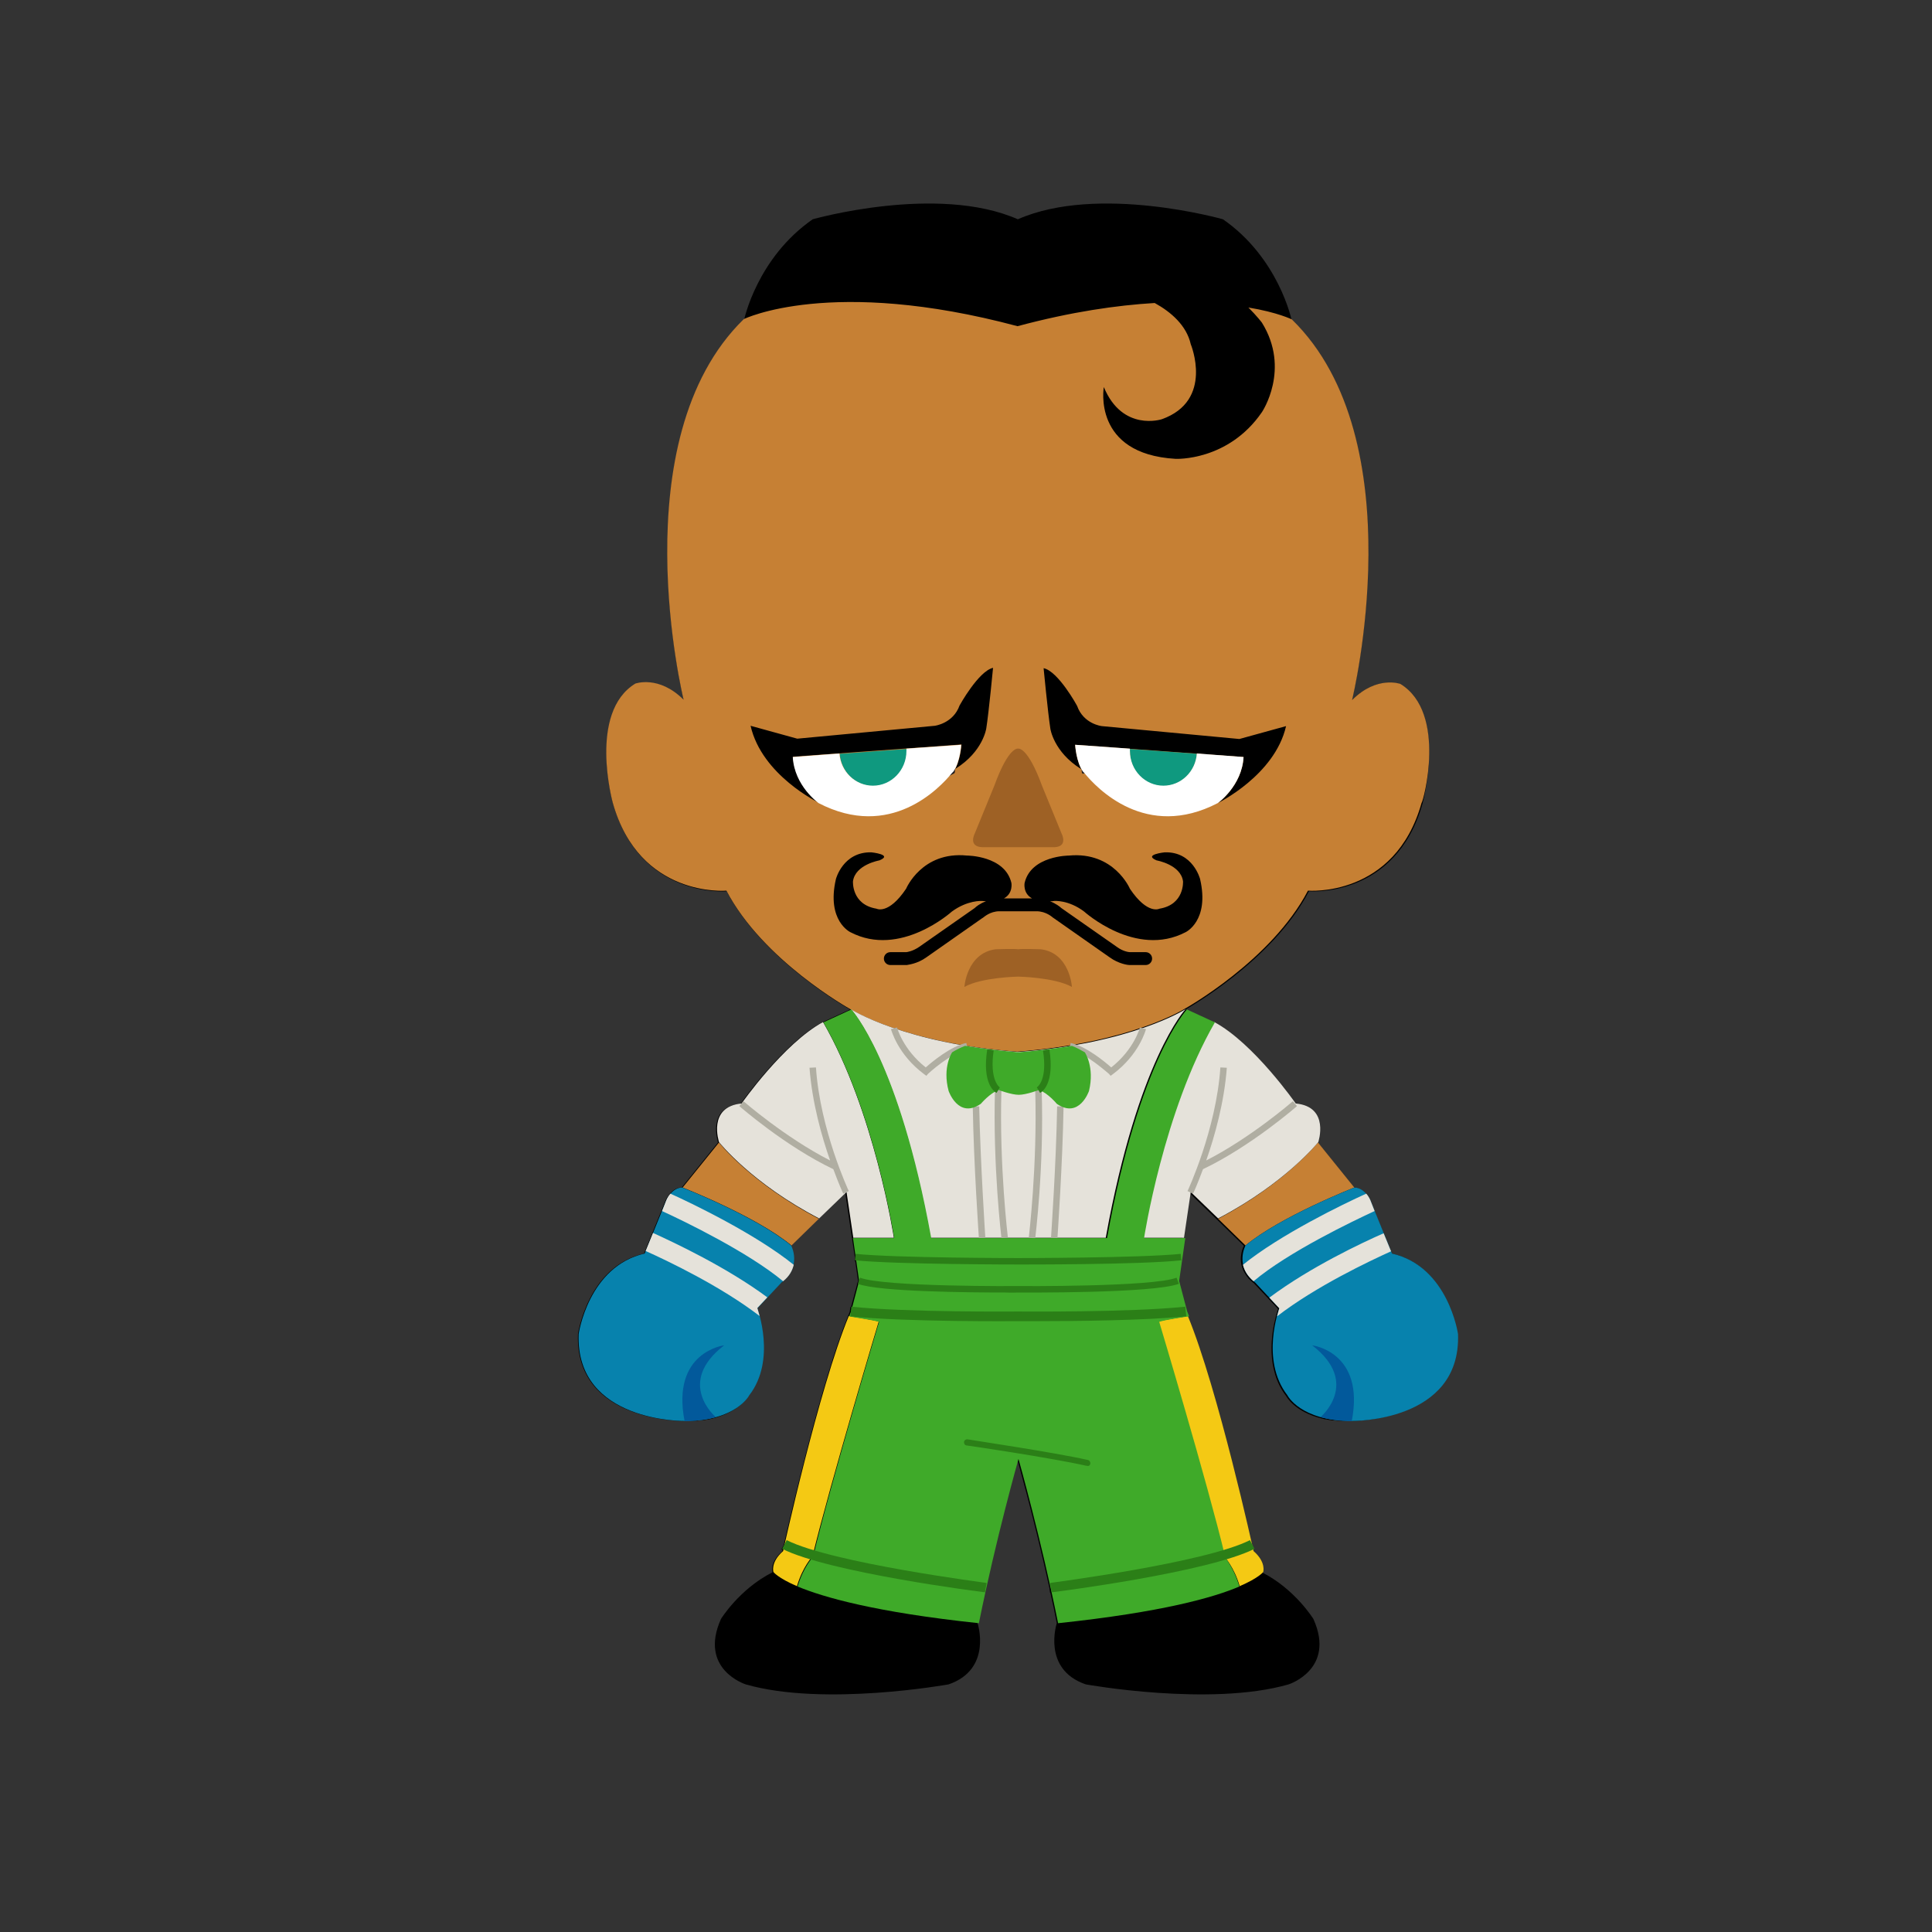 <?xml version="1.0" encoding="utf-8"?>
<svg version="1.1" id="Layer_1" xmlns="http://www.w3.org/2000/svg" x="0px" y="0px"
	 width="600px" height="600px" viewBox="0 0 600 600" style="enable-background:new 0 0 600 600;" xml:space="preserve">
<rect x="0" y="0" width="600" height="600" fill="#333333" stroke="none"/>
<style type="text/css">
	.st0{fill:#C68034;}
	.st1{fill:#0782AD;}
	.st2{fill:#FFFFFF;stroke:#231F20;stroke-miterlimit:10;}
	.st3{fill:#F4C914;}
	.st4{fill:#E5E2DA;}
	.st5{fill:#B0AEA2;}
	.st6{fill:#02599B;}
	.st7{fill:#0F997F;}
	.st8{fill:#FFFFFF;}
	.st9{fill:#9E6125;}
	.st10{fill:#3FAA29;}
	.st11{fill:#2B7F17;}
</style>
<g>
	<path d="M432.2,389.3l-6.7-16.5c0,0-1.7-4-5-4l-11.3-14c0,0,3.7-11-7-12l0,0c0,0-13-18.7-25.3-25.3l-8.7-4c0,0,27-15,38.3-36.7
		c0,0,27,2.3,35.3-27.3c0,0,7.7-28-7-37c0,0-7.3-2.7-15,5c0,0,19.8-80.7-18.7-118.2c0,0-4-19.2-21.3-31.2c0,0-38.7-11-63.7,0
		c-25-11-63.7,0-63.7,0c-17.3,12-21.3,31.2-21.3,31.2c-38.5,37.5-18.7,118.2-18.7,118.2c-7.7-7.7-15-5-15-5c-14.7,9-7,37-7,37
		c8.3,29.7,35.3,27.3,35.3,27.3c11.3,21.7,38.3,36.7,38.3,36.7l-8.7,4c-12.3,6.7-25.3,25.3-25.3,25.3l0,0c-10.7,1-7,12-7,12
		l-11.3,14c-3.3,0-5,4-5,4l-6.7,16.5c-17.5,4-20.5,25-20.5,25c-1,27.5,33,27,33,27c0.5,0,1,0,1.4,0c0.2,0,0.4,0,0.6,0
		c0.2,0,0.5,0,0.7,0c0.3,0,0.5,0,0.8-0.1c0.2,0,0.3,0,0.5,0c0.3,0,0.6-0.1,0.9-0.1c0.1,0,0.2,0,0.3,0c0.3,0,0.7-0.1,1-0.1
		c0.1,0,0.1,0,0.2,0c0.4-0.1,0.7-0.1,1-0.2c0,0,0,0,0.1,0c0.4-0.1,0.7-0.1,1-0.2c0,0,0,0,0,0c8.9-2.1,11.4-7.1,11.4-7.1
		c6.5-8.4,4.5-19.6,3.2-24.5l0,0c0,0,0,0,0,0c-0.4-1.5-0.7-2.5-0.7-2.5l7.5-8c0.2-0.1,0.3-0.2,0.5-0.4l0,0l0,0
		c0.5-0.4,0.9-0.8,1.3-1.2c0,0,0,0,0-0.1c0.2-0.2,0.3-0.4,0.5-0.6c0,0,0,0,0,0c0.3-0.4,0.6-0.8,0.8-1.3c0,0,0,0,0,0
		c0.1-0.2,0.2-0.4,0.3-0.6c0,0,0,0,0-0.1c1.5-3.8-0.3-7.3-0.3-7.3l8.5-8.3l8.5-8.2l2.1,14.2l0.9,6l-0.1,1c0.1,0,0.2,0,0.2,0l0.9,6.3
		l-0.4,0.9c0,0,0.1,0,0.1,0l-1.9,7.1c-0.1,0-0.2,0-0.2,0l-0.2,1.5c-0.2,0.5-0.4,1-0.6,1.5c-8.2,20.1-17.7,61.3-19.9,70.9l-0.7,1.3
		c0.1,0.1,0.2,0.1,0.3,0.2c-0.1,0.4-0.1,0.5-0.1,0.5c-4,3.5-3,6.5-3,6.5s0,0,0,0c0,0,0,0,0,0c-10.3,5.2-16,14.5-16,14.5
		c-7,15.7,7.7,20.3,7.7,20.3c24.3,7,63,0,63,0c13.7-4.7,9-19,9-19c-1-0.1-1.9-0.2-2.8-0.3c0.9,0.1,1.9,0.2,2.8,0.3
		c0.6-3.2,1.3-6.4,2-9.5c0.1,0,0.1,0,0.1,0l0.2-1.5c4.8-21.8,10-40,10-40s5.2,18.2,10,40l0.2,1.5c0,0,0.1,0,0.1,0
		c0.7,3.1,1.4,6.3,2,9.5c1-0.1,1.9-0.2,2.8-0.3c-0.9,0.1-1.9,0.2-2.8,0.3c0,0-4.7,14.3,9,19c0,0,38.7,7,63,0c0,0,14.7-4.7,7.7-20.3
		c0,0-5.7-9.3-16-14.5c0,0,0,0,0,0c0,0,0,0,0,0s1-3-3-6.5c0,0,0-0.2-0.1-0.5c0.1-0.1,0.2-0.1,0.3-0.2l-0.7-1.3
		c-2.2-9.6-11.7-50.9-19.9-70.9c-0.2-0.5-0.4-1-0.6-1.5l-0.2-1.5c-0.1,0-0.2,0-0.2,0l-1.9-7.1c0,0,0.1,0,0.1,0l-0.4-0.9l0.9-6.3
		c0.1,0,0.2,0,0.2,0l-0.1-1l0.9-6l2.1-14.2l8.5,8.2l8.5,8.3c0,0-1.9,3.5-0.3,7.3c0,0,0,0,0,0.1c0.1,0.2,0.2,0.4,0.3,0.6c0,0,0,0,0,0
		c0.2,0.4,0.5,0.8,0.8,1.3c0,0,0,0,0,0c0.1,0.2,0.3,0.4,0.5,0.6c0,0,0,0,0,0.1c0.4,0.4,0.8,0.8,1.3,1.2l0,0l0,0
		c0.1,0.1,0.3,0.3,0.5,0.4l7.5,8c0,0-0.3,0.9-0.7,2.5l0,0l0,0c-1.3,4.9-3.2,16.2,3.2,24.5c0,0,2.5,5,11.4,7.1c0,0,0,0,0,0
		c0.3,0.1,0.7,0.2,1,0.2c0,0,0,0,0.1,0c0.3,0.1,0.7,0.1,1,0.2c0.1,0,0.1,0,0.2,0c0.3,0.1,0.7,0.1,1,0.1c0.1,0,0.2,0,0.3,0
		c0.3,0,0.6,0.1,0.9,0.1c0.2,0,0.3,0,0.5,0c0.3,0,0.5,0,0.8,0.1c0.2,0,0.5,0,0.7,0c0.2,0,0.4,0,0.6,0c0.5,0,0.9,0,1.4,0
		c0,0,34,0.5,33-27C452.7,414.3,449.7,393.3,432.2,389.3z"/>
	<path class="st0" d="M434.9,212.4c0,0-7.3-2.7-15,5c0,0,19.8-80.7-18.7-118.2c0,0-4.4-2.2-13.5-3.7c2.7,2.7,4.2,4.7,4.2,4.7
		c9,14.5,0,27.8,0,27.8c-10.5,15.3-26.8,14.5-26.8,14.5c-26-1.5-22.3-22.3-22.3-22.3c5.8,14,18,10,18,10c16.3-5.8,9-23.3,9-23.3
		c-1.3-5.8-6.1-10-11.2-12.8c-11.7,0.7-25.8,2.7-42.6,7.2c-58-15.5-85-2.2-85-2.2c-38.5,37.5-18.7,118.2-18.7,118.2
		c-7.7-7.7-15-5-15-5c-14.7,9-7,37-7,37c8.3,29.7,35.3,27.3,35.3,27.3c11.3,21.7,38.3,36.7,38.3,36.7s16.7,10.7,52,13.3
		c35.3-2.7,52-13.3,52-13.3s27-15,38.3-36.7c0,0,27,2.3,35.3-27.3C441.9,249.4,449.6,221.4,434.9,212.4z M233.1,225.4l14.5,4l42.7-4
		c0,0,5.7-0.7,7.7-6.3c0,0,5.9-10.7,10.4-11.7c0,0-1.3,13.7-2.1,18.8c0,0-1,7.2-9.5,12.5c0,0-0.2,0.3-0.6,0.8c2.1-3,2.4-8.3,2.4-8.3
		l-52.3,3.8c0.5,9,8,14.3,8,14.3S236.6,240.8,233.1,225.4z M368.2,289.5c-15.5,8.1-31.5-6.4-31.5-6.4c-4.9-3.7-9.3-3.3-9.3-3.3
		c-0.4,0.1-0.9,0.1-1.3,0.1c1.8,0.7,3.1,1.7,3.5,2.1l17.3,12.1c1.9,1.4,3.7,1.6,4,1.6h4.9c1.1,0,2,0.9,2,2c0,1.1-0.9,2-2,2h-5
		c0,0-0.1,0-0.1,0c-0.3,0-3.2-0.3-6.1-2.4l-17.4-12.2c-0.1-0.1-0.2-0.1-0.3-0.2c0,0-2-1.9-5-1.9h-11.5c-3,0-4.9,1.9-5,1.9
		c-0.1,0.1-0.2,0.2-0.3,0.2l-17.4,12.2c-2.9,2.1-5.8,2.3-6.1,2.4c0,0-0.1,0-0.1,0h-5c-1.1,0-2-0.9-2-2c0-1.1,0.9-2,2-2h4.9
		c0.3,0,2.1-0.3,4-1.6l17.3-12.1c0.4-0.4,1.6-1.4,3.5-2.1c-0.4,0-0.8-0.1-1.3-0.1c0,0-4.4-0.3-9.3,3.3c0,0-16,14.5-31.5,6.4
		c0,0-7.5-3.5-4.5-16.5c0,0,2.2-8.5,11-8.3c0,0,6.9,0.7,2.5,2.5c0,0-7.5,1.3-8.2,6.5c0,0-0.5,7.2,7.3,8.5c0,0,3.7,2,9.2-6.2
		c0,0,4.9-11.7,18.9-10.3c0,0,11.8,0,13.8,8.5c0,0,0.6,3.2-2.3,4.8h8.7c-2.9-1.6-2.3-4.8-2.3-4.8c2-8.5,13.8-8.5,13.8-8.5
		c14-1.3,18.9,10.3,18.9,10.3c5.5,8.2,9.2,6.2,9.2,6.2c7.8-1.3,7.3-8.5,7.3-8.5c-0.7-5.2-8.2-6.5-8.2-6.5c-4.3-1.8,2.5-2.5,2.5-2.5
		c8.8-0.3,11,8.3,11,8.3C375.7,286,368.2,289.5,368.2,289.5z M378.2,249.4c0,0,7.5-5.3,8-14.3l-52.3-3.8c0,0,0.3,5.3,2.4,8.3
		c-0.4-0.5-0.6-0.8-0.6-0.8c-8.5-5.3-9.5-12.5-9.5-12.5c-0.8-5.2-2.1-18.8-2.1-18.8c4.6,1,10.4,11.7,10.4,11.7
		c2,5.7,7.7,6.3,7.7,6.3l42.7,4l14.5-4C395.9,240.8,378.2,249.4,378.2,249.4z M409.3,354.8l11.3,14c0,0-23,9-33.8,18l-8.5-8.3h0
		C399.2,367.5,409.3,354.8,409.3,354.8z M254.3,378.5L254.3,378.5l-8.5,8.3c-10.8-9-33.8-18-33.8-18l11.3-14
		C223.2,354.8,233.3,367.5,254.3,378.5z"/>
	<path class="st1" d="M425.6,372.8l6.7,16.5c17.5,4,20.5,25,20.5,25c1,27.5-33,27-33,27c-16,0-20-8-20-8c-8.5-11-2.5-27-2.5-27
		l-7.5-8c-6.5-5-3-11.5-3-11.5c10.8-9,33.8-18,33.8-18C423.9,368.8,425.6,372.8,425.6,372.8z M206.9,372.8l-6.7,16.5
		c-17.5,4-20.5,25-20.5,25c-1,27.5,33,27,33,27c16,0,20-8,20-8c8.5-11,2.5-27,2.5-27l7.5-8c6.5-5,3-11.5,3-11.5
		c-10.8-9-33.8-18-33.8-18C208.6,368.8,206.9,372.8,206.9,372.8z"/>
	<path class="st2" d="M336.4,239.6c0,0,0.1,0.1,0.1,0.1C336.4,239.7,336.4,239.6,336.4,239.6z"/>
	<path class="st2" d="M336.4,239.7c0.1,0.1,0.2,0.2,0.3,0.3C336.6,239.9,336.5,239.8,336.4,239.7z"/>
	<path class="st3" d="M359.6,410.4c2.2-0.6,8.5-1.5,9.3-1.7c9.4,22.8,20.4,73,20.4,73c4,3.5,3,6.5,3,6.5s-1.3,1.8-7.3,4.4
		c-1.8-6.1-4.8-9.2-4.8-9.2C374.6,460.4,359.6,410.4,359.6,410.4z M272.9,410.4c-2.2-0.6-8.5-1.5-9.3-1.7c-9.4,22.8-20.4,73-20.4,73
		c-4,3.5-3,6.5-3,6.5s1.3,1.8,7.3,4.4c1.8-6.1,4.8-9.2,4.8-9.2C257.9,460.4,272.9,410.4,272.9,410.4z"/>
	<path class="st4" d="M368.2,313.4c0,0-14.8,15.7-24.8,71h-27.3H289c-10-55.3-24.8-71-24.8-71s16.7,10.7,52,13.3
		C351.6,324.1,368.2,313.4,368.2,313.4z M367.7,384.4L367.7,384.4l2.1-14.2l8.5,8.2h0c21-11,31.1-23.7,31.1-23.7s3.7-11-7-12
		c0,0-13-18.7-25.3-25.3c-16,27.7-22,67-22,67H367.7z M386,392.8c0.4,1.6,1.3,3.4,3.3,5.1c10.8-9.1,30.9-18.7,37.6-21.8l-1.3-3.3
		c0,0-0.4-1.1-1.3-2.1C417.2,373.9,397.6,383.4,386,392.8z M394.2,403l3.1,3.3c0,0-0.3,0.9-0.7,2.5c12.2-9.4,28.8-17.2,35.4-20.2
		l-2.3-5.6C423.1,385.9,406.9,393.5,394.2,403z M277.6,384.4c0,0-6-39.3-22-67c-12.3,6.7-25.3,25.3-25.3,25.3c-10.7,1-7,12-7,12
		s10.1,12.8,31.1,23.7h0l8.5-8.2l2.1,14.2l0,0H277.6z M208.2,370.7c-0.9,1-1.3,2.1-1.3,2.1l-1.3,3.3c6.8,3.1,26.8,12.8,37.6,21.8
		c2-1.6,2.9-3.4,3.3-5.1C234.9,383.4,215.3,373.9,208.2,370.7z M202.8,382.9l-2.3,5.6c6.7,3,23.3,10.9,35.4,20.2
		c-0.4-1.5-0.7-2.5-0.7-2.5l3.1-3.3C225.6,393.5,209.4,385.9,202.8,382.9z"/>
	<path class="st5" d="M368.8,369.9c0.1-0.2,8.9-19.1,10.2-38.4l2,0.1c-0.8,10.8-3.8,21.4-6.4,28.8c13.9-7.1,26.8-18.3,26.9-18.4
		l1.3,1.5c-0.1,0.1-14.3,12.5-29.2,19.6c-1.7,4.6-3,7.5-3.1,7.6L368.8,369.9z M344.9,334.1l0.7-0.5c8.2-6.1,10.2-13.7,10.3-14
		l-1.9-0.5c0,0.1-1.8,6.8-8.9,12.4c-1.9-1.7-7.8-6.6-12.6-7.6l-0.4,2c5.1,1,12.2,7.6,12.3,7.6L344.9,334.1z M321.5,384.6
		c0-0.2,2.8-22.3,2-46.1l-2,0.1c0.7,23.6-2,45.5-2,45.8L321.5,384.6z M328.4,384.5c0-0.2,1.6-22.9,1.9-40.9l-2,0
		c-0.3,18-1.9,40.6-1.9,40.8L328.4,384.5z M263.6,369.9c-0.1-0.2-8.9-19.1-10.2-38.4l-2,0.1c0.8,10.8,3.8,21.4,6.4,28.8
		c-13.9-7.1-26.8-18.3-26.9-18.4l-1.3,1.5c0.1,0.1,14.3,12.5,29.2,19.6c1.7,4.6,3,7.5,3.1,7.6L263.6,369.9z M288.2,333.5
		c0.1-0.1,7.1-6.6,12.3-7.6l-0.4-2c-4.8,1-10.7,5.9-12.6,7.6c-7.1-5.6-8.9-12.3-8.9-12.4l-1.9,0.5c0.1,0.3,2.1,7.9,10.3,14l0.7,0.5
		L288.2,333.5z M313,384.3c0-0.2-2.7-22.1-2-45.8l-2-0.1c-0.7,23.8,2,45.9,2,46.1L313,384.3z M306,384.4c0-0.2-1.5-22.8-1.9-40.8
		l-2,0c0.3,18.1,1.9,40.7,1.9,40.9L306,384.4z"/>
	<path class="st6" d="M410.1,440.1c0,0,12.6-10.6-2.6-22.3c0,0,16.5,2,12.3,23.5C415.9,441.3,412.7,440.8,410.1,440.1L410.1,440.1z
		 M222.3,440.1c0,0-12.6-10.6,2.6-22.3c0,0-16.5,2-12.3,23.5C216.6,441.3,219.8,440.8,222.3,440.1L222.3,440.1z"/>
	<path class="st2" d="M296.1,239.6c0,0-0.1,0.1-0.1,0.1C296.1,239.7,296.1,239.6,296.1,239.6z"/>
	<path class="st2" d="M296,239.7c-0.1,0.1-0.2,0.2-0.3,0.3C295.9,239.9,296,239.8,296,239.7z"/>
	<path class="st7" d="M361.3,244.1c-5.8,0-10.4-4.8-10.4-10.8c0-0.2,0-0.5,0-0.7l20.8,1.5C371.3,239.7,366.8,244.1,361.3,244.1z
		 M271.2,244.1c5.8,0,10.4-4.8,10.4-10.8c0-0.2,0-0.5,0-0.7l-20.8,1.5C261.2,239.7,265.7,244.1,271.2,244.1z"/>
	<path class="st8" d="M350.9,232.5c0,0.2,0,0.5,0,0.7c0,6,4.7,10.8,10.4,10.8c5.5,0,10-4.4,10.4-10l14.5,1.1c-0.5,9-8,14.3-8,14.3
		c-22.3,11.6-37.6-4.6-41.5-9.4c-0.1-0.1-0.2-0.2-0.3-0.3c0,0-0.1-0.1-0.1-0.1c-2.1-3-2.4-8.3-2.4-8.3L350.9,232.5z M281.5,232.5
		c0,0.2,0,0.5,0,0.7c0,6-4.7,10.8-10.4,10.8c-5.5,0-10-4.4-10.4-10l-14.5,1.1c0.5,9,8,14.3,8,14.3c22.3,11.6,37.6-4.6,41.5-9.4
		c0.1-0.1,0.2-0.2,0.3-0.3c0,0,0.1-0.1,0.1-0.1c2.1-3,2.4-8.3,2.4-8.3L281.5,232.5z"/>
	<path class="st9" d="M327.5,263.1h-11.2H305c-4.4-0.2-2.3-4.2-2.3-4.2l6.1-14.9c4.5-12.4,7.4-11.5,7.4-11.5s2.9-0.8,7.4,11.5
		l6.1,14.9C329.7,258.9,331.8,262.9,327.5,263.1z M323.2,294.8c0,0-6-0.2-7,0c-1-0.2-7,0-7,0c-9,1.2-9.7,11.7-9.7,11.7
		c5.3-3,16.7-3.2,16.7-3.2s11.3,0.2,16.7,3.2C332.9,306.4,332.2,295.9,323.2,294.8z"/>
	<path class="st10" d="M384.9,492.7c-7.9,3.4-24.1,8-56.3,11.4c-5.3-26.3-12.3-51-12.3-51s-7,24.7-12.3,51
		c-32.2-3.4-48.4-8.1-56.3-11.4c1.8-6.1,4.8-9.2,4.8-9.2c5.5-23,20.5-73,20.5-73c-2.2-0.6-8.5-1.5-9.3-1.7c0.2-0.5,0.4-1,0.6-1.5
		l2.5-9.5l-1.9-13.3h12.8c0,0-6-39.3-22-67l8.7-4c0,0,14.8,15.7,24.8,71h27.3h27.3c10-55.3,24.8-71,24.8-71l8.7,4
		c-16,27.7-22,67-22,67h12.8l-1.9,13.3l2.5,9.5c0.2,0.5,0.4,1,0.6,1.5c-0.8,0.1-7.1,1-9.3,1.7c0,0,15,50,20.5,73
		C380.1,483.4,383.1,486.5,384.9,492.7z M336.9,326.8c-1.2-0.7-2.7-1.5-4-2c-5,0.8-10.5,1.5-16.6,2c-6.1-0.5-11.6-1.2-16.6-2
		c-1.3,0.5-2.9,1.3-4,2c0,0-3.1,4.5-1.1,12c0,0,3,8.8,10,4c0,0,2.8-3.3,5.5-4.3c0,0,4,1.5,6.3,1.5s6.3-1.5,6.3-1.5
		c2.8,1,5.5,4.3,5.5,4.3c7,4.8,10-4,10-4C340,331.3,336.9,326.8,336.9,326.8z"/>
	<path class="st11" d="M326.1,491.6c0.5-0.1,48-6.2,62.1-13.3l1.4,2.7c-14.5,7.3-61.1,13.3-63,13.5L326.1,491.6z M368.4,408.8
		l-0.3-3c-17,1.8-51.5,1.5-51.9,1.5c-0.3,0-34.8,0.3-51.8-1.5l-0.3,3c17.2,1.8,51.8,1.5,52.1,1.5c0.1,0,2.4,0,6.2,0
		C333.2,410.3,355.6,410.1,368.4,408.8z M306.4,491.6c-0.5-0.1-48-6.2-62.1-13.3l-1.4,2.7c14.5,7.3,61.1,13.3,63,13.5L306.4,491.6z
		 M316.2,401.4c1.7,0,41.9,0.3,49.9-2.7l-0.7-1.9c-7.6,2.9-48.7,2.6-49.2,2.6c-0.4,0-41.6,0.3-49.1-2.6l-0.7,1.9
		c6.5,2.5,35.2,2.7,45.9,2.7C314.5,401.5,315.9,401.4,316.2,401.4z M366.9,391.4l-0.2-2c-12.9,1.3-50.1,1.3-50.5,1.3
		s-37.6,0-50.5-1.3l-0.2,2c13,1.3,50.3,1.3,50.7,1.3S353.9,392.8,366.9,391.4z M338.6,454.6c0.1-0.5-0.2-1.1-0.8-1.2
		c-10.6-2.4-37-6.3-37.3-6.4c-0.5-0.1-1.1,0.3-1.1,0.8c-0.1,0.5,0.3,1.1,0.8,1.1c0.3,0,26.6,3.9,37.1,6.3c0.1,0,0.2,0,0.2,0
		C338.1,455.4,338.5,455.1,338.6,454.6z M323,339.4c0.5-0.2,4.6-2.7,2.9-13.5l-2,0.3c1.5,9.4-1.8,11.4-1.9,11.5L323,339.4z
		 M310.5,337.7c0,0-3.3-2.1-1.9-11.5l-2-0.3c-1.7,10.8,2.4,13.3,2.9,13.5L310.5,337.7z"/>
</g>
</svg>
